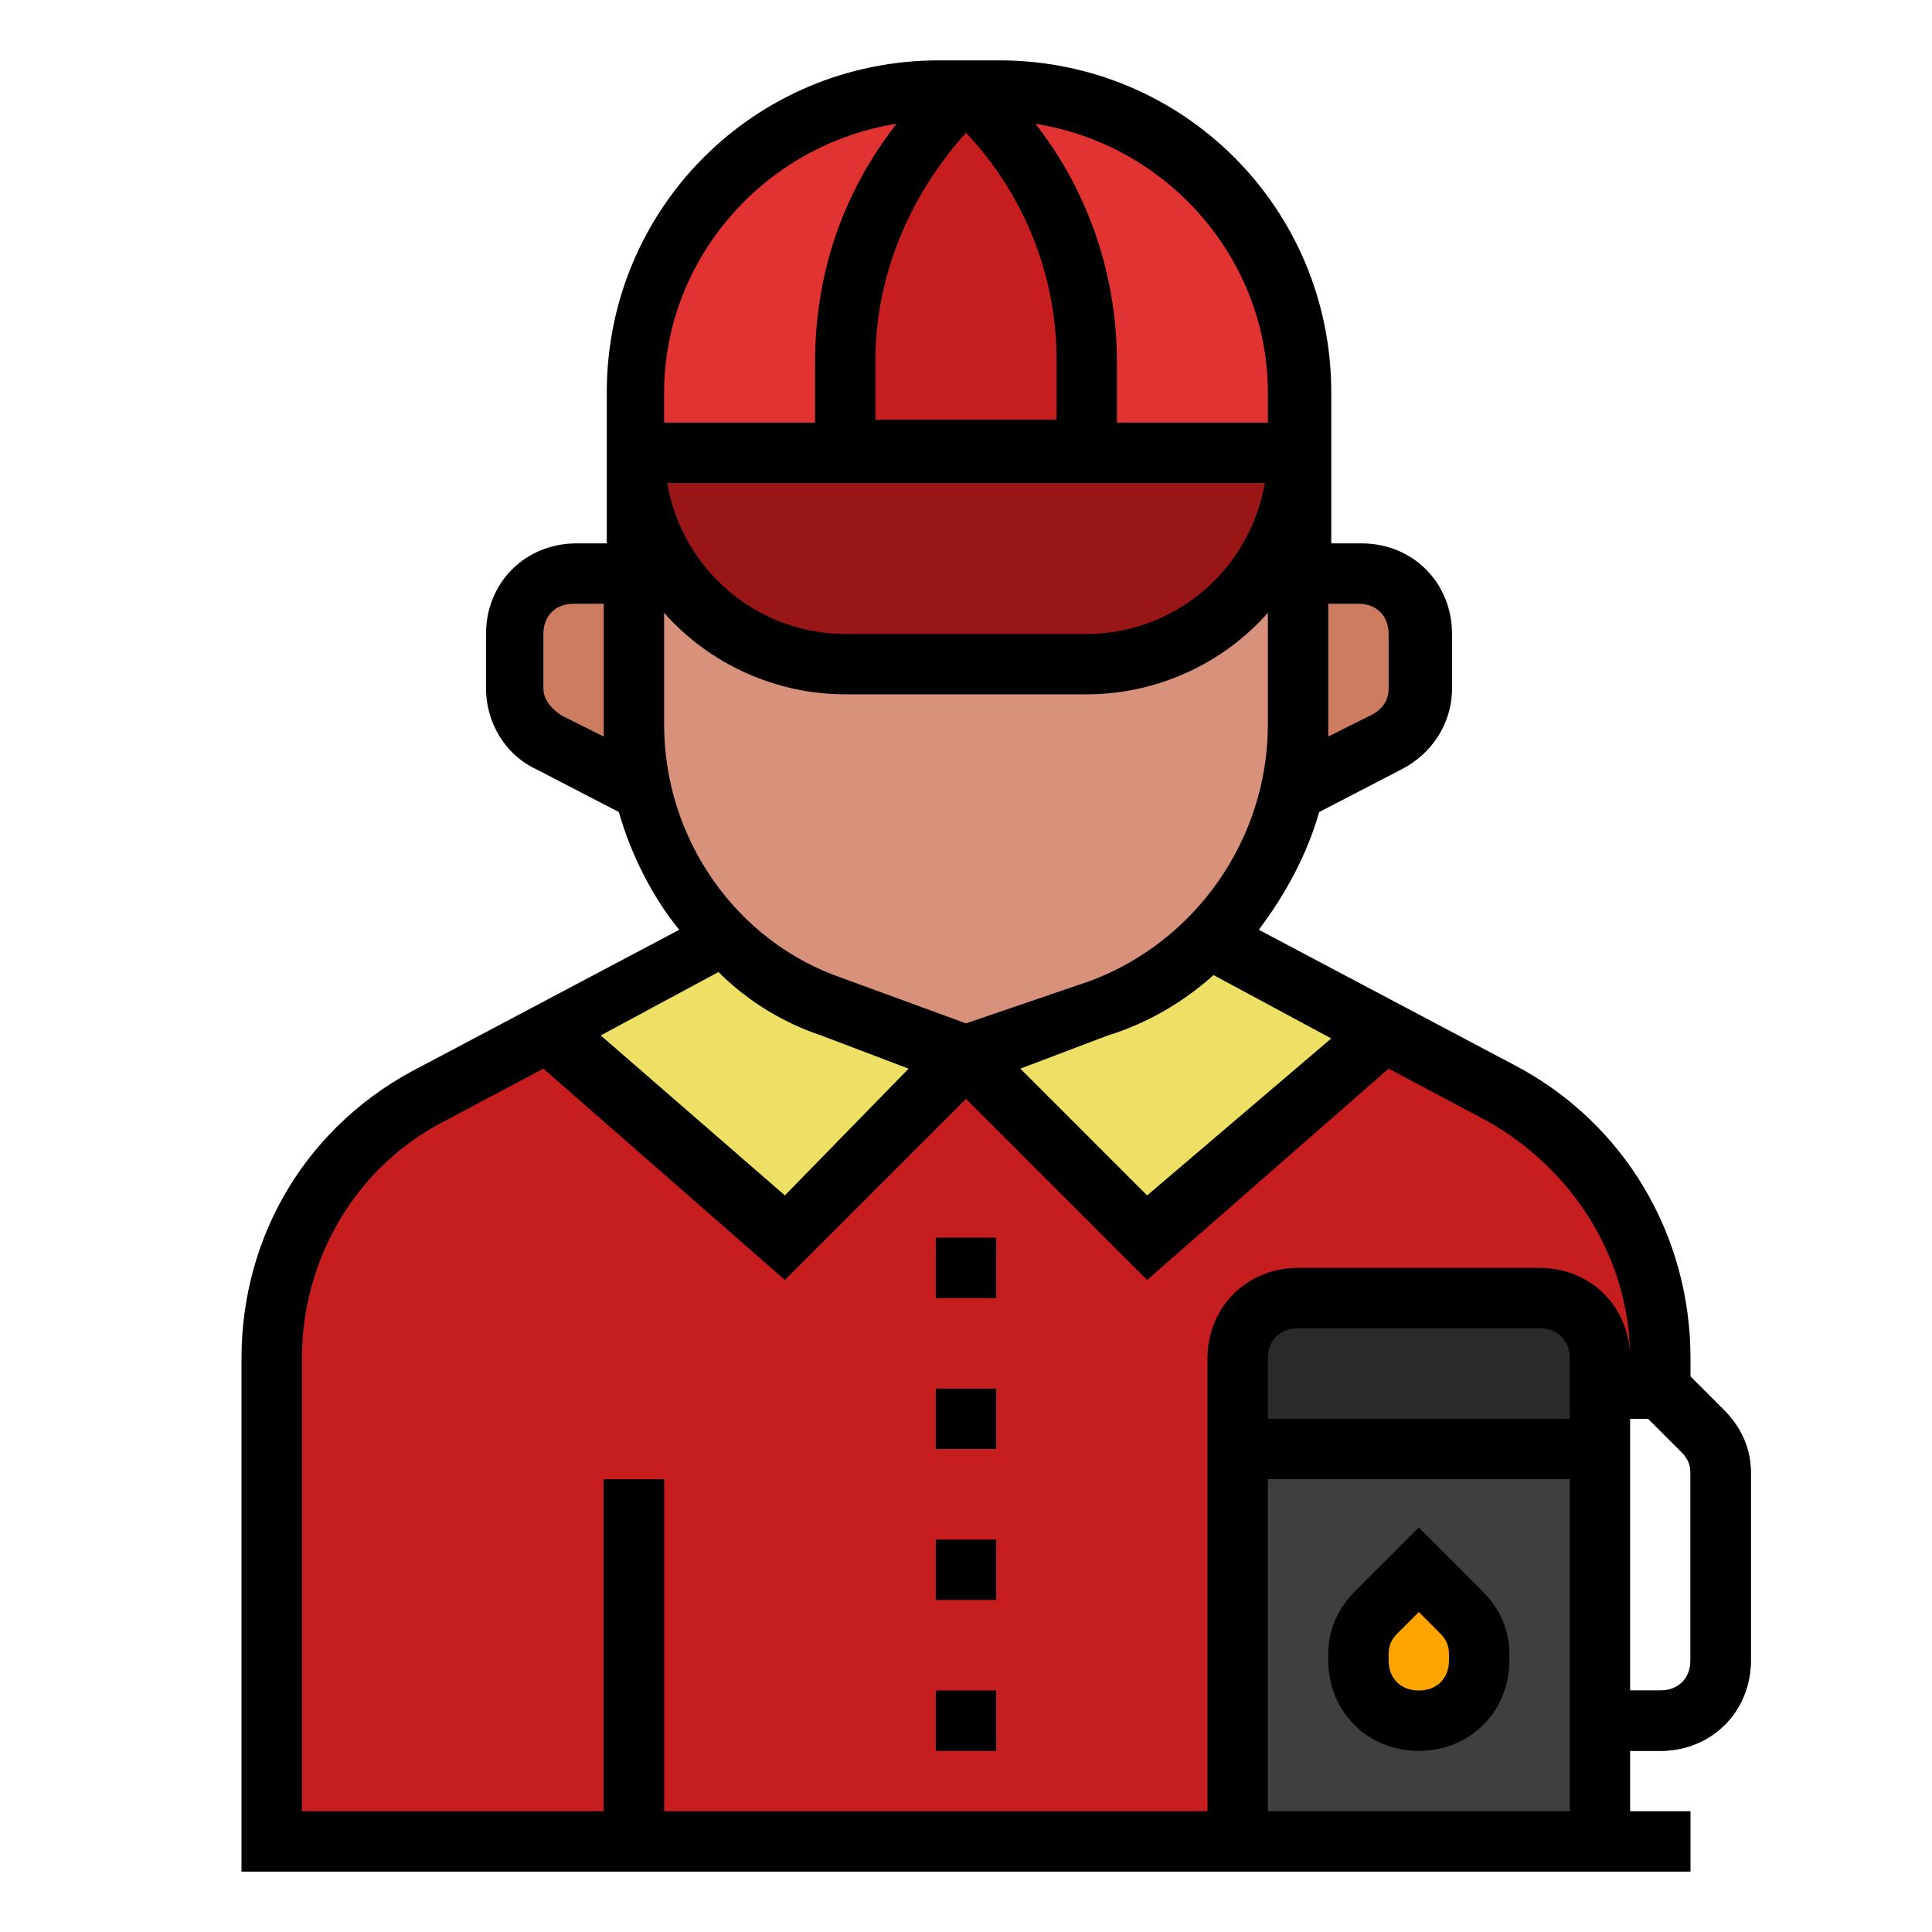 <svg id="Layer_1" enable-background="new 0 0 64 64" height="512" viewBox="0 0 64 64" width="512" xmlns="http://www.w3.org/2000/svg"><path d="m49.7 36.2-9.7-5.2h-16l-9.7 5.2c-3.3 1.7-5.3 5.1-5.3 8.8v16h44v-15l2-1c0-3.7-2-7.1-5.3-8.8z" fill="#c61e1e"/><path d="m42 49h2v12h-2z" fill="#991616"/><path d="m24 31-5.9 3.1 7.9 6.9 6-6v-4z" fill="#ede064"/><path d="m40.1 31 5.9 3.1-7.9 6.9-6-6v-4z" fill="#ede064"/><path d="m19 19c-1.1 0-2 .9-2 2v1.8c0 .8.4 1.5 1.1 1.8l2.9 1.4v-7z" fill="#ce7c5f"/><path d="m45 19h-2v7l2.9-1.4c.7-.3 1.1-1 1.1-1.8v-1.8c0-1.1-.9-2-2-2z" fill="#ce7c5f"/><path d="m21 15v9c0 4.2 2.6 8 6.6 9.4l4.4 1.6 4.4-1.6c4-1.4 6.6-5.2 6.6-9.4v-9z" fill="#d8927c"/><path d="m33 3h-2c-5.5 0-10 4.5-10 10v2h22v-2c0-5.5-4.5-10-10-10z" fill="#c61e1e"/><path d="m21 15c0 3.9 3.1 7 7 7h8c3.9 0 7-3.1 7-7z" fill="#991616"/><path d="m20 49h2v12h-2z" fill="#991616"/><path d="m51 43h-8c-1.1 0-2 .9-2 2v16h12v-16c0-1.1-.9-2-2-2z" fill="#3f3f3f"/><path d="m53 48h-12v-3c0-1.1.9-2 2-2h8c1.1 0 2 .9 2 2z" fill="#2b2b2b"/><path d="m55 58h-2v-2h2c.6 0 1-.4 1-1v-6.2c0-.3-.1-.5-.3-.7l-1.1-1.1h-1.6v-2h2.4l1.7 1.7c.6.6.9 1.3.9 2.1v6.2c0 1.7-1.3 3-3 3z" fill="#2b2b2b"/><g fill="#991616"><path d="m31 46h2v2h-2z"/><path d="m31 51h2v2h-2z"/><path d="m31 56h2v2h-2z"/></g><path d="m47 52-1.4 1.4c-.4.4-.6.9-.6 1.4v.2c0 1.1.9 2 2 2 1.1 0 2-.9 2-2v-.2c0-.5-.2-1-.6-1.4z" fill="#ffa500"/><path d="m31 41h2v2h-2z" fill="#991616"/><path d="m33 3h-1l.5.5c2.2 2.2 3.5 5.3 3.5 8.5v3h7v-2c0-5.5-4.5-10-10-10z" fill="#e23333"/><path d="m31 3h1l-.5.5c-2.2 2.2-3.5 5.3-3.5 8.5v3h-7v-2c0-5.5 4.5-10 10-10z" fill="#e23333"/><path d="m57.1 46.7-1.1-1.1v-.6c0-4.1-2.2-7.8-5.8-9.7l-8.5-4.5c.9-1.2 1.6-2.5 2-3.9l2.7-1.4c1-.5 1.7-1.5 1.7-2.7v-1.8c0-1.7-1.3-3-3-3h-1v-5c0-6.1-4.9-11-11-11h-2c-6.1 0-11 4.9-11 11v5h-1c-1.7 0-3 1.3-3 3v1.8c0 1.1.6 2.2 1.7 2.7l2.7 1.4c.4 1.4 1.1 2.8 2 3.9l-8.5 4.5c-3.8 1.9-6 5.6-6 9.7v17h48v-2h-2v-2h1c1.7 0 3-1.3 3-3v-6.2c0-.8-.3-1.5-.9-2.1zm-5.1.3h-10v-2c0-.6.4-1 1-1h8c.6 0 1 .4 1 1zm-24.8-12.7 2.9 1.1-4.1 4.2-6.1-5.3 3.9-2.1c1 1 2.2 1.7 3.4 2.1zm13-2 3.9 2.1-6.1 5.2-4.2-4.2 2.9-1.1c1.3-.4 2.5-1.1 3.5-2zm-8.2-27.9c1.9 2 3 4.7 3 7.5v2h-6v-2c0-2.7 1.1-5.4 3-7.5zm9.9 11.6c-.5 2.9-3 5-5.9 5h-8c-2.9 0-5.4-2.1-5.9-5zm3.1 4c.6 0 1 .4 1 1v1.8c0 .4-.2.7-.6.9l-1.4.7c0-.1 0-.3 0-.4v-4zm-3-7v1h-5v-2c0-2.8-.9-5.6-2.7-7.9 4.4.7 7.7 4.5 7.7 8.9zm-20 0c0-4.4 3.3-8.2 7.7-8.9-1.8 2.3-2.7 5-2.7 7.9v2h-5zm-3.4 10.7c-.3-.2-.6-.5-.6-.9v-1.8c0-.6.4-1 1-1h1v4 .4zm3.4-3.4c1.5 1.7 3.7 2.7 6 2.7h8c2.3 0 4.5-1 6-2.7v3.7c0 3.8-2.4 7.2-5.9 8.5l-4.1 1.4-4.1-1.5c-3.5-1.2-5.9-4.6-5.9-8.4zm-12 24.7c0-3.3 1.8-6.4 4.8-7.9l3.2-1.7 8 7 6-6 6 6 8-7 3.2 1.7c2.9 1.6 4.8 4.6 4.8 7.9 0-1.7-1.3-3-3-3h-8c-1.7 0-3 1.3-3 3v15h-18v-11h-2v11h-10zm32 15v-11h10v11zm14-5c0 .6-.4 1-1 1h-1v-9h.6l1.1 1.1c.2.2.3.4.3.7z"/><path d="m31 46h2v2h-2z"/><path d="m31 51h2v2h-2z"/><path d="m31 56h2v2h-2z"/><path d="m49.1 52.7-2.1-2.1-2.1 2.1c-.6.6-.9 1.3-.9 2.1v.2c0 1.7 1.3 3 3 3s3-1.3 3-3v-.2c0-.8-.3-1.5-.9-2.1zm-1.1 2.3c0 .6-.4 1-1 1s-1-.4-1-1v-.2c0-.3.1-.5.3-.7l.7-.7.7.7c.2.2.3.4.3.7z"/><path d="m31 41h2v2h-2z"/></svg>